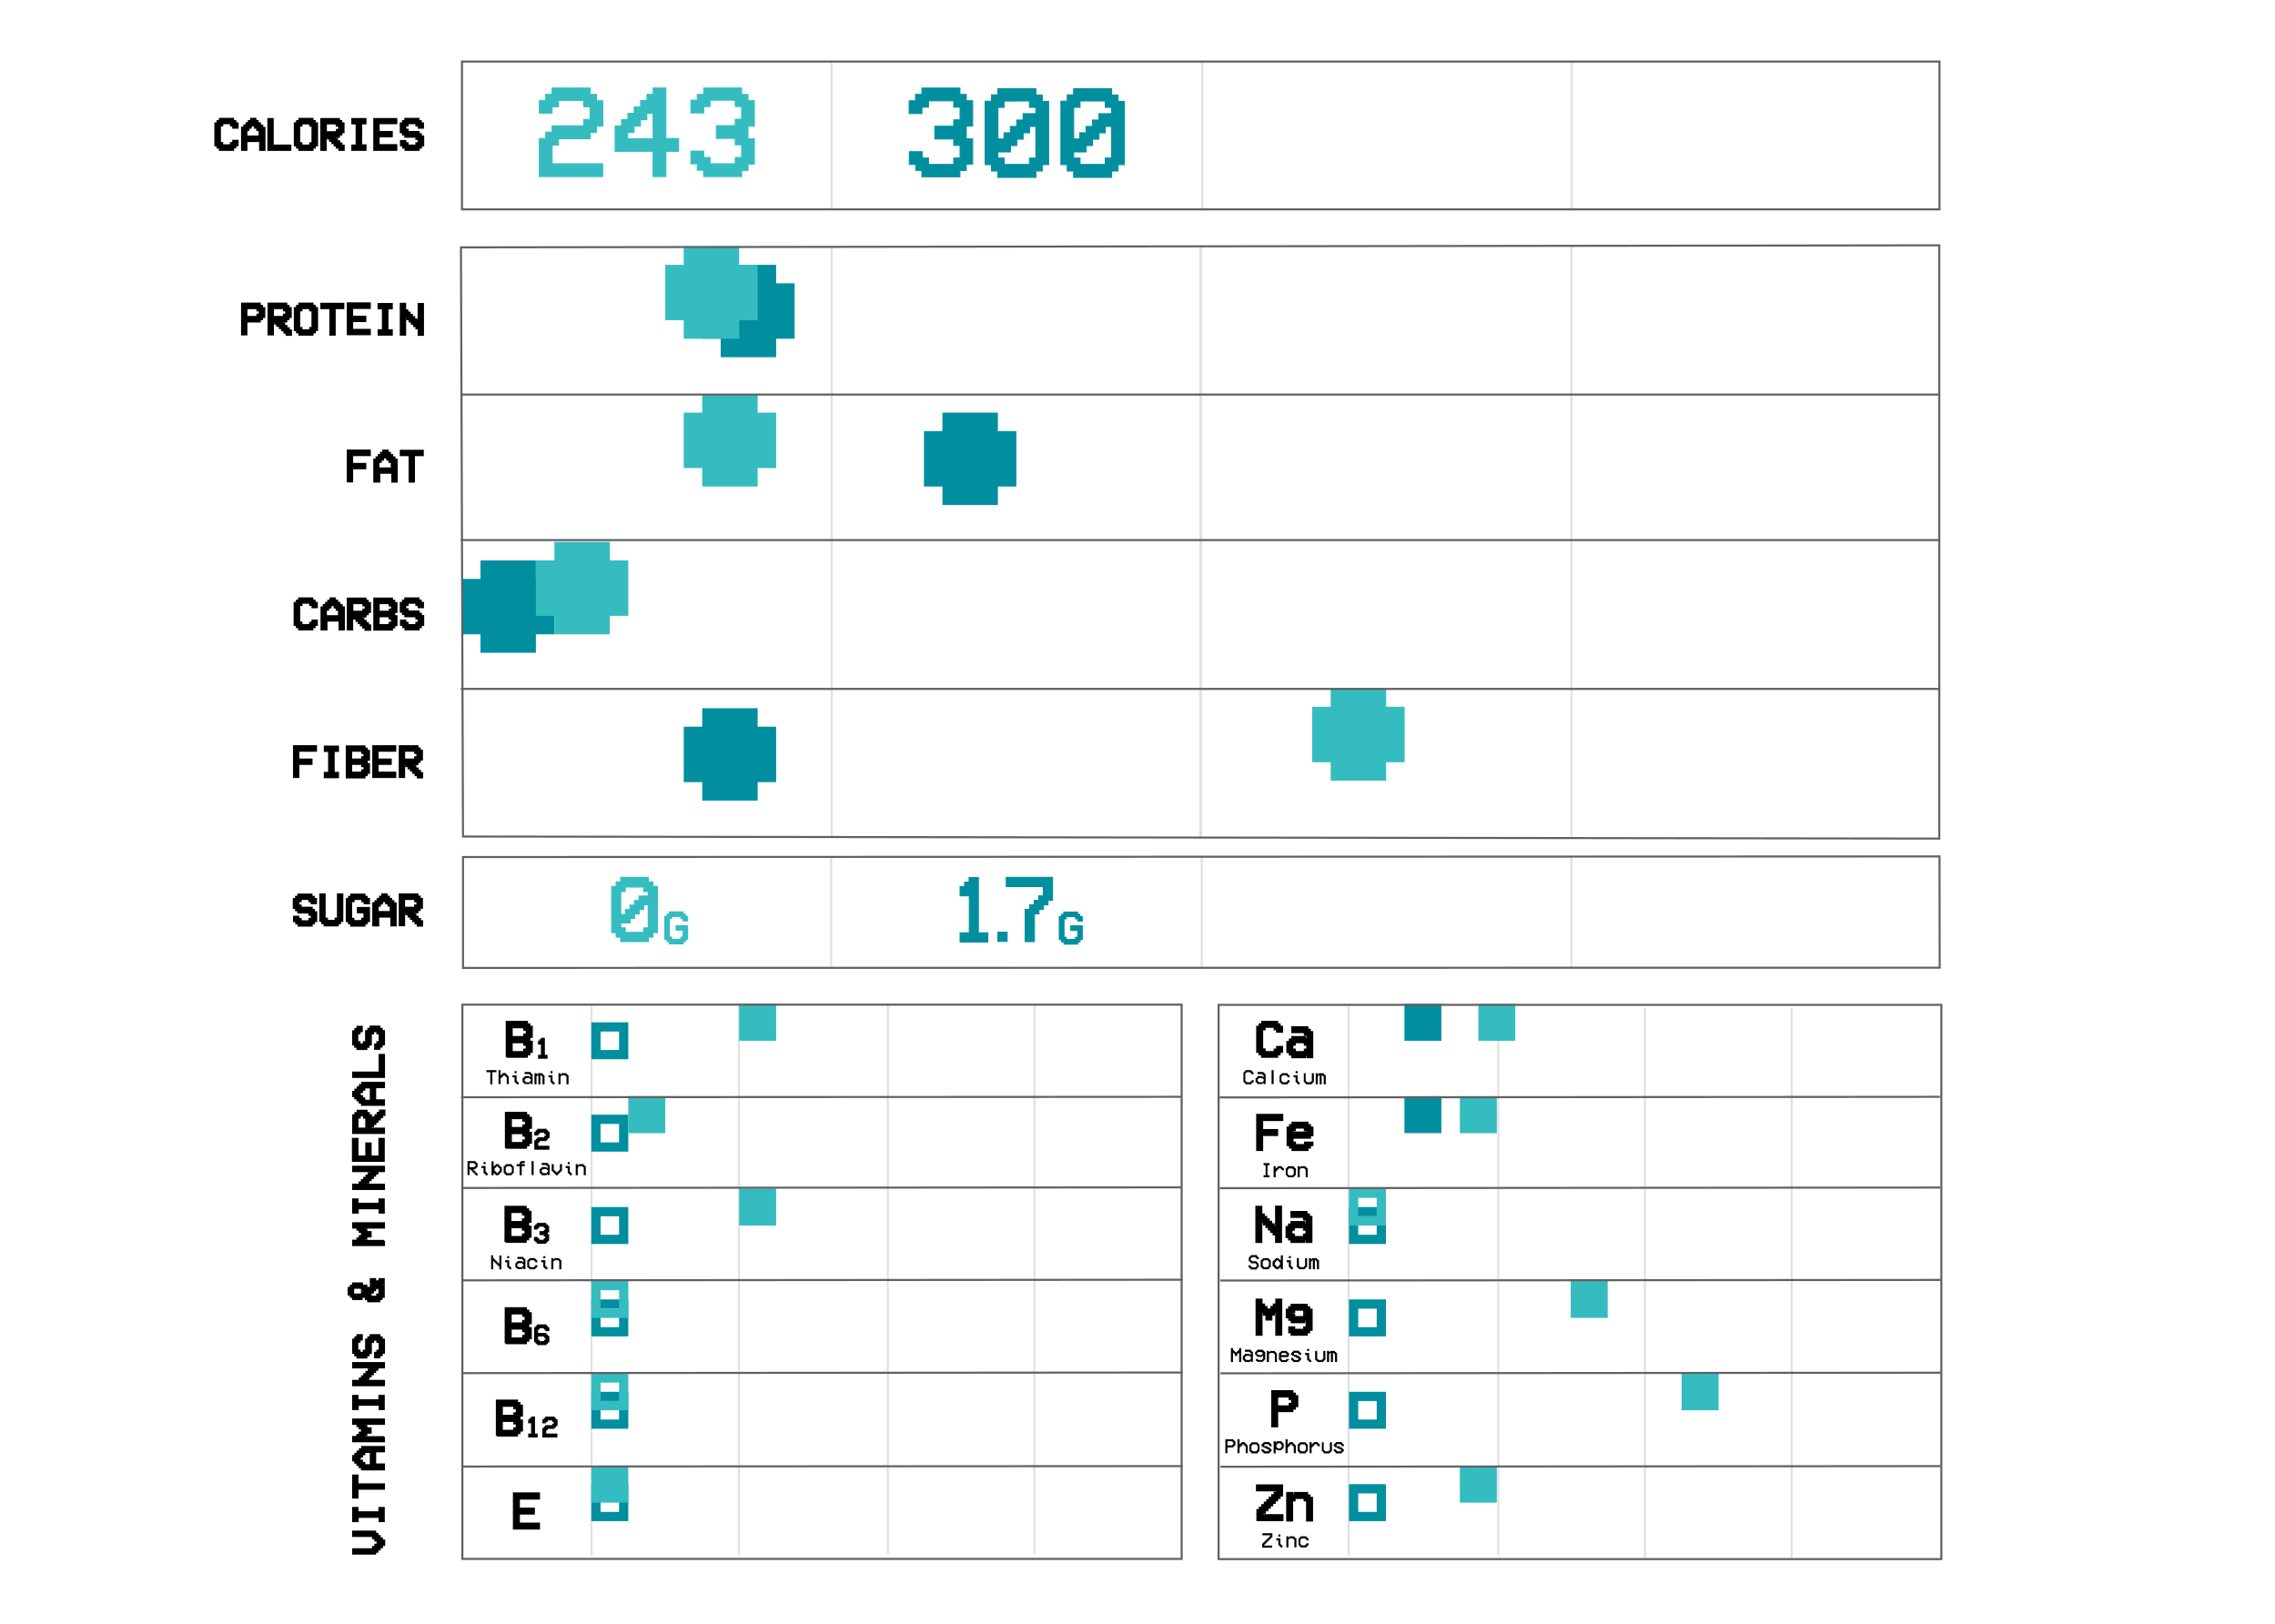 <?xml version="1.0" encoding="utf-8"?>
<!-- Generator: Adobe Illustrator 25.2.3, SVG Export Plug-In . SVG Version: 6.00 Build 0)  -->
<svg version="1.1" xmlns="http://www.w3.org/2000/svg" xmlns:xlink="http://www.w3.org/1999/xlink" x="0px" y="0px"
	 viewBox="0 0 1108 791" style="enable-background:new 0 0 1108 791;" xml:space="preserve">
<style type="text/css">
	.st0{opacity:0.15;}
	.st1{opacity:0.15;fill:#BEBFB9;}
	.st2{fill:none;stroke:#E1E1DF;stroke-miterlimit:10;}
	.st3{stroke:#000000;stroke-miterlimit:10;}
	.st4{stroke:#000000;stroke-width:0.5;stroke-miterlimit:10;}
	.st5{fill:#03464F;}
	.st6{fill:#03464F;stroke:#03464F;stroke-width:0.5;stroke-miterlimit:10;}
	.st7{fill:#026385;}
	.st8{fill:#026385;stroke:#026385;stroke-width:0.5;stroke-miterlimit:10;}
	.st9{fill:#036C84;stroke:#026385;stroke-width:0.5;stroke-miterlimit:10;}
	.st10{fill:#018F9F;}
	.st11{fill:#018F9F;stroke:#018F9F;stroke-width:0.5;stroke-miterlimit:10;}
	.st12{fill:#35BCC0;}
	.st13{fill:#35BCC0;stroke:#35BCC0;stroke-width:0.5;stroke-miterlimit:10;}
	.st14{fill:none;stroke:#606161;stroke-miterlimit:10;}
</style>
<g id="layout">
</g>
<g id="GUIDES">
	<line class="st2" x1="404.8" y1="417.5" x2="404.8" y2="471"/>
	<line class="st2" x1="585.3" y1="417.5" x2="585.3" y2="471"/>
	<line class="st2" x1="765.3" y1="417.5" x2="765.3" y2="471"/>
	<line class="st2" x1="405" y1="30" x2="405" y2="102"/>
	<line class="st2" x1="585.5" y1="30" x2="585.5" y2="102"/>
	<line class="st2" x1="765.5" y1="30" x2="765.5" y2="102"/>
	<line class="st2" x1="405.1" y1="119.8" x2="405.1" y2="407.6"/>
	<line class="st2" x1="585" y1="120" x2="585" y2="407.8"/>
	<line class="st2" x1="584.6" y1="120.6" x2="584.6" y2="408.4"/>
	<line class="st2" x1="765.3" y1="120" x2="765.3" y2="407.8"/>
	<g>
		<path class="st3" d="M120,156.5v6.4h-2.1v-15h8.6v1.1h1.1v1.1h1.1v4.3h-1.1v1.1h-1.1v1.1H120z M120,150.1v4.3h5.4v-1.1h1.1v-2.1
			h-1.1v-1.1H120z"/>
		<path class="st3" d="M134,156.5h-1.1v6.4h-2.1v-15h8.6v1.1h1.1v1.1h1.1v4.3h-1.1v1.1h-1.1v1.1h-2.1v1.1h1.1v1.1h1.1v1.1h1.1v1.1
			h1.1v2.1h-2.1v-1.1h-1.1v-1.1h-1.1v-1.1h-1.1v-1.1H135v-1.1H134V156.5z M132.9,150.1v4.3h5.4v-1.1h1.1v-2.1h-1.1v-1.1H132.9z"/>
		<path class="st3" d="M145.8,149v-1.1h6.4v1.1h1.1v1.1h1.1v10.7h-1.1v1.1h-1.1v1.1h-6.4v-1.1h-1.1v-1.1h-1.1v-10.7h1.1V149H145.8z
			 M151.1,150.1h-4.3v1.1h-1.1v8.6h1.1v1.1h4.3v-1.1h1.1v-8.6h-1.1V150.1z"/>
		<path class="st3" d="M160.8,150.1h-4.3v-2.1h10.7v2.1H163V163h-2.1V150.1z"/>
		<path class="st3" d="M180.1,147.9v2.1h-8.6v4.3h6.4v2.1h-6.4v4.3h8.6v2.1h-10.7v-15H180.1z"/>
		<path class="st3" d="M184.4,163v-2.1h2.1v-10.7h-2.1v-2.1h6.4v2.1h-2.1v10.7h2.1v2.1H184.4z"/>
		<path class="st3" d="M197.3,154.4v8.6h-2.1v-15h2.1v3.2h1.1v1.1h1.1v1.1h1.1v1.1h1.1v1.1h1.1v1.1h1.1v-8.6h2.1v15h-2.1v-3.2h-1.1
			v-1.1h-1.1v-1.1h-1.1v-1.1h-1.1v-1.1h-1.1v-1.1H197.3z"/>
	</g>
	<g>
		<path class="st3" d="M180.1,219.6v2.1h-8.6v4.3h6.4v2.1h-6.4v6.4h-2.1v-15H180.1z"/>
		<path class="st3" d="M184.4,234.6h-2.1v-10.7h1.1v-1.1h1.1v-1.1h1.1v-1.1h1.1v-1.1h2.1v1.1h1.1v1.1h1.1v1.1h1.1v1.1h1.1v10.7h-2.1
			v-4.3h-6.4V234.6z M184.4,228.2h6.4V225h-1.1v-1.1h-1.1v-1.1h-2.1v1.1h-1.1v1.1h-1.1V228.2z"/>
		<path class="st3" d="M199.5,221.7h-4.3v-2.1h10.7v2.1h-4.3v12.9h-2.1V221.7z"/>
	</g>
	<g>
		<path class="st3" d="M146.8,304.5h4.3v-1.1h1.1v-1.1h2.1v2.1h-1.1v1.1h-1.1v1.1h-6.4v-1.1h-1.1v-1.1h-1.1v-10.7h1.1v-1.1h1.1v-1.1
			h6.4v1.1h1.1v1.1h1.1v2.1h-2.1v-1.1h-1.1v-1.1h-4.3v1.1h-1.1v8.6h1.1V304.5z"/>
		<path class="st3" d="M158.7,306.6h-2.1v-10.7h1.1v-1.1h1.1v-1.1h1.1v-1.1h1.1v-1.1h2.1v1.1h1.1v1.1h1.1v1.1h1.1v1.1h1.1v10.7h-2.1
			v-4.3h-6.4V306.6z M158.7,300.2h6.4V297H164v-1.1H163v-1.1h-2.1v1.1h-1.1v1.1h-1.1V300.2z"/>
		<path class="st3" d="M172.6,300.2h-1.1v6.4h-2.1v-15h8.6v1.1h1.1v1.1h1.1v4.3h-1.1v1.1H178v1.1h-2.1v1.1h1.1v1.1h1.1v1.1h1.1v1.1
			h1.1v2.1H178v-1.1h-1.1v-1.1h-1.1v-1.1h-1.1v-1.1h-1.1v-1.1h-1.1V300.2z M171.6,293.7v4.3h5.4V297h1.1v-2.1h-1.1v-1.1H171.6z"/>
		<path class="st3" d="M182.3,306.6v-15h8.6v1.1h1.1v1.1h1.1v4.3H192v2.1h1.1v4.3H192v1.1h-1.1v1.1H182.3z M184.4,298h5.4V297h1.1
			v-2.1h-1.1v-1.1h-5.4V298z M184.4,304.5h5.4v-1.1h1.1v-2.1h-1.1v-1.1h-5.4V304.5z"/>
		<path class="st3" d="M204.9,293.7h1.1v2.1h-2.1v-1.1h-1.1v-1.1h-4.3v1.1h-1.1v2.1h1.1v1.1h5.4v1.1h1.1v1.1h1.1v4.3h-1.1v1.1h-1.1
			v1.1h-6.4v-1.1h-1.1v-1.1h-1.1v-2.1h2.1v1.1h1.1v1.1h4.3v-1.1h1.1v-2.1h-1.1v-1.1h-5.4v-1.1h-1.1V298h-1.1v-4.3h1.1v-1.1h1.1v-1.1
			h6.4v1.1h1.1V293.7z"/>
	</g>
	<g>
		<path class="st3" d="M153.9,363.6v2.1h-8.6v4.3h6.4v2.1h-6.4v6.4h-2.1v-15H153.9z"/>
		<path class="st3" d="M158.2,378.6v-2.1h2.1v-10.7h-2.1v-2.1h6.4v2.1h-2.1v10.7h2.1v2.1H158.2z"/>
		<path class="st3" d="M168.9,378.6v-15h8.6v1.1h1.1v1.1h1.1v4.3h-1.1v2.1h1.1v4.3h-1.1v1.1h-1.1v1.1H168.9z M171,370h5.4v-1.1h1.1
			v-2.1h-1.1v-1.1H171V370z M171,376.4h5.4v-1.1h1.1v-2.1h-1.1v-1.1H171V376.4z"/>
		<path class="st3" d="M192.5,363.6v2.1h-8.6v4.3h6.4v2.1h-6.4v4.3h8.6v2.1h-10.7v-15H192.5z"/>
		<path class="st3" d="M197.9,372.1h-1.1v6.4h-2.1v-15h8.6v1.1h1.1v1.1h1.1v4.3h-1.1v1.1h-1.1v1.1h-2.1v1.1h1.1v1.1h1.1v1.1h1.1v1.1
			h1.1v2.1h-2.1v-1.1h-1.1v-1.1h-1.1v-1.1h-1.1v-1.1H199v-1.1h-1.1V372.1z M196.8,365.7v4.3h5.4v-1.1h1.1v-2.1h-1.1v-1.1H196.8z"/>
	</g>
	<g>
		<path class="st3" d="M152.8,437.9h1.1v2.1h-2.1V439h-1.1v-1.1h-4.3v1.1h-1.1v2.1h1.1v1.1h5.4v1.1h1.1v1.1h1.1v4.3h-1.1v1.1h-1.1
			v1.1h-6.4v-1.1h-1.1v-1.1h-1.1v-2.1h2.1v1.1h1.1v1.1h4.3v-1.1h1.1v-2.1h-1.1v-1.1h-5.4v-1.1h-1.1v-1.1h-1.1v-4.3h1.1v-1.1h1.1
			v-1.1h6.4v1.1h1.1V437.9z"/>
		<path class="st3" d="M157.1,448.6H156v-12.9h2.1v11.8h1.1v1.1h4.3v-1.1h1.1v-11.8h2.1v12.9h-1.1v1.1h-1.1v1.1h-6.4v-1.1h-1.1
			V448.6z"/>
		<path class="st3" d="M178.6,437.9h1.1v2.1h-2.1V439h-1.1v-1.1h-4.3v1.1H171v8.6h1.1v1.1h4.3v-1.1h1.1v-3.2h-3.2v-2.1h5.4v6.4h-1.1
			v1.1h-1.1v1.1H171v-1.1H170v-1.1h-1.1v-10.7h1.1v-1.1h1.1v-1.1h6.4v1.1h1.1V437.9z"/>
		<path class="st3" d="M183.9,450.8h-2.1V440h1.1V439h1.1v-1.1h1.1v-1.1h1.1v-1.1h2.1v1.1h1.1v1.1h1.1v1.1h1.1v1.1h1.1v10.7h-2.1
			v-4.3h-6.4V450.8z M183.9,444.3h6.4v-3.2h-1.1V440h-1.1V439h-2.1v1.1H185v1.1h-1.1V444.3z"/>
		<path class="st3" d="M197.9,444.3h-1.1v6.4h-2.1v-15h8.6v1.1h1.1v1.1h1.1v4.3h-1.1v1.1h-1.1v1.1h-2.1v1.1h1.1v1.1h1.1v1.1h1.1v1.1
			h1.1v2.1h-2.1v-1.1h-1.1v-1.1h-1.1v-1.1h-1.1v-1.1H199v-1.1h-1.1V444.3z M196.8,437.9v4.3h5.4v-1.1h1.1V439h-1.1v-1.1H196.8z"/>
	</g>
	<g>
		<path class="st3" d="M108.2,70.8h4.3v-1.1h1.1v-1.1h2.1v2.1h-1.1v1.1h-1.1V73h-6.4v-1.1H106v-1.1h-1.1V60.1h1.1V59h1.1v-1.1h6.4
			V59h1.1v1.1h1.1v2.1h-2.1v-1.1h-1.1v-1.1h-4.3v1.1h-1.1v8.6h1.1V70.8z"/>
		<path class="st3" d="M120,73h-2.1V62.2h1.1v-1.1h1.1v-1.1h1.1V59h1.1v-1.1h2.1V59h1.1v1.1h1.1v1.1h1.1v1.1h1.1V73h-2.1v-4.3H120
			V73z M120,66.5h6.4v-3.2h-1.1v-1.1h-1.1v-1.1h-2.1v1.1h-1.1v1.1H120V66.5z"/>
		<path class="st3" d="M130.7,73v-15h2.1v12.9h8.6V73H130.7z"/>
		<path class="st3" d="M145.8,59v-1.1h6.4V59h1.1v1.1h1.1v10.7h-1.1v1.1h-1.1V73h-6.4v-1.1h-1.1v-1.1h-1.1V60.1h1.1V59H145.8z
			 M151.1,60.1h-4.3v1.1h-1.1v8.6h1.1v1.1h4.3v-1.1h1.1v-8.6h-1.1V60.1z"/>
		<path class="st3" d="M159.7,66.5h-1.1V73h-2.1v-15h8.6V59h1.1v1.1h1.1v4.3h-1.1v1.1h-1.1v1.1H163v1.1h1.1v1.1h1.1v1.1h1.1v1.1h1.1
			V73h-2.1v-1.1H164v-1.1H163v-1.1h-1.1v-1.1h-1.1v-1.1h-1.1V66.5z M158.7,60.1v4.3h5.4v-1.1h1.1v-2.1H164v-1.1H158.7z"/>
		<path class="st3" d="M171.6,73v-2.1h2.1V60.1h-2.1v-2.1h6.4v2.1h-2.1v10.7h2.1V73H171.6z"/>
		<path class="st3" d="M193,57.9v2.1h-8.6v4.3h6.4v2.1h-6.4v4.3h8.6V73h-10.7v-15H193z"/>
		<path class="st3" d="M204.9,60.1h1.1v2.1h-2.1v-1.1h-1.1v-1.1h-4.3v1.1h-1.1v2.1h1.1v1.1h5.4v1.1h1.1v1.1h1.1v4.3h-1.1v1.1h-1.1
			V73h-6.4v-1.1h-1.1v-1.1h-1.1v-2.1h2.1v1.1h1.1v1.1h4.3v-1.1h1.1v-2.1h-1.1v-1.1h-5.4v-1.1h-1.1v-1.1h-1.1v-4.3h1.1V59h1.1v-1.1
			h6.4V59h1.1V60.1z"/>
	</g>
	<g>
		<path class="st3" d="M615.9,512.5h4.9v-1.2h1.2V510h2.4v2.4h-1.2v1.2H622v1.2h-7.3v-1.2h-1.2v-1.2h-1.2v-12.2h1.2v-1.2h1.2v-1.2
			h7.3v1.2h1.2v1.2h1.2v2.4H622v-1.2h-1.2v-1.2h-4.9v1.2h-1.2v9.8h1.2V512.5z"/>
		<path class="st3" d="M629.4,514.9v-1.2h-1.2v-1.2h-1.2v-4.9h1.2v-1.2h1.2v-1.2h6.1v1.2h1.2v-2.4h-1.2v-1.2h-6.1v-2.4h7.3v1.2h1.2
			v1.2h1.2v12.2h-2.4v-1.2h-1.2v1.2H629.4z M630.6,512.5h4.9v-1.2h1.2v-2.4h-1.2v-1.2h-4.9v1.2h-1.2v2.4h1.2V512.5z"/>
	</g>
	<g>
		<path d="M607.1,527.2h2v-0.5h0.5v-0.5h1v1H610v0.5h-0.5v0.5h-2.9v-0.5h-0.5v-0.5h-0.5v-4.9h0.5v-0.5h0.5v-0.5h2.9v0.5h0.5v0.5h0.5
			v1h-1v-0.5h-0.5v-0.5h-2v0.5h-0.5v3.9h0.5V527.2z"/>
		<path d="M612.5,528.2v-0.5H612v-0.5h-0.5v-2h0.5v-0.5h0.5v-0.5h2.4v0.5h0.5v-1h-0.5v-0.5h-2.4v-1h2.9v0.5h0.5v0.5h0.5v4.9h-1v-0.5
			h-0.5v0.5H612.5z M613,527.2h2v-0.5h0.5v-1h-0.5v-0.5h-2v0.5h-0.5v1h0.5V527.2z"/>
		<path d="M620.3,521.3v6.8h-1v-6.8H620.3z"/>
		<path d="M627.1,526.7v-0.5h1v1h-0.5v0.5h-0.5v0.5h-2.9v-0.5h-0.5v-0.5h-0.5v-3.4h0.5v-0.5h0.5v-0.5h2.9v0.5h0.5v0.5h0.5v1h-1v-0.5
			h-0.5v-0.5h-2v0.5h-0.5v2.4h0.5v0.5h2v-0.5H627.1z"/>
		<path d="M632.5,527.2h0.5v1h-1v-0.5h-0.5v-0.5H631v-2.4h-1v-1h2v2.9h0.5V527.2z M632,521.8v1h-1v-1H632z"/>
		<path d="M634.9,522.8h1v3.9h0.5v0.5h2v-0.5h0.5v-3.9h1v4.4h-0.5v0.5h-0.5v0.5h-2.9v-0.5h-0.5v-0.5h-0.5V522.8z"/>
		<path d="M641.8,524.3v3.9h-1v-5.4h1v0.5h0.5v-0.5h2.4v0.5h0.5v0.5h0.5v4.4h-1v-3.9h-0.5v-0.5h-0.5v4.4h-1v-4.4h-0.5v0.5H641.8z"/>
	</g>
	<line class="st2" x1="656.8" y1="489.6" x2="656.8" y2="757.7"/>
	<line class="st2" x1="729.7" y1="489.2" x2="729.7" y2="757.5"/>
	<line class="st2" x1="872.6" y1="491" x2="872.6" y2="759"/>
	<line class="st2" x1="801.1" y1="491" x2="801.1" y2="759"/>
	<g>
		<path class="st3" d="M624.5,543.2v2.4h-9.8v4.9h7.3v2.4h-7.3v7.3h-2.4v-17.1H624.5z"/>
		<path class="st3" d="M639.2,556.6v1.2h-1.2v1.2h-1.2v1.2h-7.3v-1.2h-1.2v-1.2h-1.2v-8.5h1.2v-1.2h1.2v-1.2h7.3v1.2h1.2v1.2h1.2
			v3.7h-1.2v1.2h-8.5v2.4h1.2v1.2h4.9v-1.2H639.2z M629.4,550.5v1.2h7.3v-1.2h-1.2v-1.2h-4.9v1.2H629.4z"/>
	</g>
	<g>
		<path d="M615.4,573.5v-1h1v-4.9h-1v-1h2.9v1h-1v4.9h1v1H615.4z"/>
		<path d="M621.3,570.6v2.9h-1v-5.4h1v1h0.5v-0.5h0.5v-0.5h2v0.5h0.5v0.5h0.5v1h-1v-0.5h-0.5v-0.5h-1v0.5h-0.5v0.5h-0.5v0.5H621.3z"
			/>
		<path d="M627.2,573.5v-0.5h-0.5v-0.5h-0.5v-3.4h0.5v-0.5h0.5v-0.5h2.9v0.5h0.5v0.5h0.5v3.4h-0.5v0.5h-0.5v0.5H627.2z M627.6,572.6
			h2v-0.5h0.5v-2.4h-0.5v-0.5h-2v0.5h-0.5v2.4h0.5V572.6z"/>
		<path d="M633,569.6v3.9h-1v-5.4h1v0.5h0.5v-0.5h2.4v0.5h0.5v0.5h0.5v4.4h-1v-3.9h-0.5v-0.5h-2v0.5H633z"/>
	</g>
	<g>
		<path class="st3" d="M614.3,595.2v9.8h-2.4v-17.1h2.4v3.7h1.2v1.2h1.2v1.2h1.2v1.2h1.2v1.2h1.2v1.2h1.2v-9.8h2.4V605h-2.4v-3.7
			h-1.2v-1.2h-1.2v-1.2H618v-1.2h-1.2v-1.2h-1.2v-1.2H614.3z"/>
		<path class="st3" d="M629,605v-1.2h-1.2v-1.2h-1.2v-4.9h1.2v-1.2h1.2v-1.2h6.1v1.2h1.2V594h-1.2v-1.2H629v-2.4h7.3v1.2h1.2v1.2
			h1.2V605h-2.4v-1.2h-1.2v1.2H629z M630.2,602.6h4.9v-1.2h1.2v-2.4h-1.2v-1.2h-4.9v1.2H629v2.4h1.2V602.6z"/>
	</g>
	<g>
		<path d="M612.6,612.4h0.5v1h-1v-0.5h-0.5v-0.5h-2v0.5h-0.5v1h0.5v0.5h2.4v0.5h0.5v0.5h0.5v2h-0.5v0.5h-0.5v0.5h-2.9v-0.5h-0.5
			v-0.5h-0.5v-1h1v0.5h0.5v0.5h2v-0.5h0.5v-1h-0.5v-0.5h-2.4v-0.5h-0.5v-0.5h-0.5v-2h0.5v-0.5h0.5v-0.5h2.9v0.5h0.5V612.4z"/>
		<path d="M615,618.3v-0.5h-0.5v-0.5h-0.5v-3.4h0.5v-0.5h0.5v-0.5h2.9v0.5h0.5v0.5h0.5v3.4h-0.5v0.5H618v0.5H615z M615.5,617.3h2
			v-0.5h0.5v-2.4h-0.5v-0.5h-2v0.5H615v2.4h0.5V617.3z"/>
		<path d="M623.8,613.9v-2.4h1v6.8h-1v-1h-0.5v0.5h-0.5v0.5h-1.5v-0.5h-0.5v-0.5h-0.5v-0.5h-0.5v-2.4h0.5v-0.5h0.5v-0.5h0.5v-0.5
			h1.5v0.5h0.5v0.5H623.8z M621.4,616.8h0.5v0.5h0.5v-0.5h0.5v-0.5h0.5v-1.5h-0.5v-0.5h-0.5v-0.5h-0.5v0.5h-0.5v0.5h-0.5v1.5h0.5
			V616.8z"/>
		<path d="M629.2,617.3h0.5v1h-1v-0.5h-0.5v-0.5h-0.5v-2.4h-1v-1h2v2.9h0.5V617.3z M628.7,611.9v1h-1v-1H628.7z"/>
		<path d="M631.6,612.9h1v3.9h0.5v0.5h2v-0.5h0.5v-3.9h1v4.4H636v0.5h-0.5v0.5h-2.9v-0.5h-0.5v-0.5h-0.5V612.9z"/>
		<path d="M638.5,614.4v3.9h-1v-5.4h1v0.5h0.5v-0.5h2.4v0.5h0.5v0.5h0.5v4.4h-1v-3.9h-0.5v-0.5h-0.5v4.4h-1v-4.4H639v0.5H638.5z"/>
	</g>
	<g>
		<path class="st3" d="M614.4,650.2H612v-17.1h2.4v2.4h1.2v1.2h1.2v1.2h2.4v-1.2h1.2v-1.2h1.2v-2.4h2.4v17.1h-2.4v-11h-1.2v1.2h-1.2
			v2.4h-2.4v-2.4h-1.2v-1.2h-1.2V650.2z"/>
		<path class="st3" d="M629.1,649h-1.2v-2.4h2.4v1.2h4.9v-1.2h1.2v-3.7h-1.2v1.2h-6.1v-1.2h-1.2v-1.2h-1.2V638h1.2v-1.2h1.2v-1.2
			h7.3v1.2h1.2v1.2h1.2v9.8h-1.2v1.2h-1.2v1.2h-7.3V649z M636.4,640.5v-1.2h-1.2V638h-4.9v1.2h-1.2v1.2h1.2v1.2h4.9v-1.2H636.4z"/>
	</g>
	<g>
		<path d="M600.5,663.5h-1v-6.8h1v1h0.5v0.5h0.5v0.5h1v-0.5h0.5v-0.5h0.5v-1h1v6.8h-1v-4.4h-0.5v0.5h-0.5v1h-1v-1h-0.5v-0.5h-0.5
			V663.5z"/>
		<path d="M606.3,663.5V663h-0.5v-0.5h-0.5v-2h0.5v-0.5h0.5v-0.5h2.4v0.5h0.5v-1h-0.5v-0.5h-2.4v-1h2.9v0.5h0.5v0.5h0.5v4.9h-1V663
			h-0.5v0.5H606.3z M606.8,662.5h2V662h0.5v-1h-0.5v-0.5h-2v0.5h-0.5v1h0.5V662.5z"/>
		<path d="M612.2,663h-0.5v-1h1v0.5h2V662h0.5v-1.5h-0.5v0.5h-2.4v-0.5h-0.5v-0.5h-0.5v-1.5h0.5v-0.5h0.5v-0.5h2.9v0.5h0.5v0.5h0.5
			v3.9h-0.5v0.5h-0.5v0.5h-2.9V663z M615.1,659.6v-0.5h-0.5v-0.5h-2v0.5h-0.5v0.5h0.5v0.5h2v-0.5H615.1z"/>
		<path d="M618,659.6v3.9h-1v-5.4h1v0.5h0.5v-0.5h2.4v0.5h0.5v0.5h0.5v4.4h-1v-3.9h-0.5v-0.5h-2v0.5H618z"/>
		<path d="M627.8,662v0.5h-0.5v0.5h-0.5v0.5h-2.9V663h-0.5v-0.5h-0.5v-3.4h0.5v-0.5h0.5v-0.5h2.9v0.5h0.5v0.5h0.5v1.5h-0.5v0.5h-3.4
			v1h0.5v0.5h2V662H627.8z M623.9,659.6v0.5h2.9v-0.5h-0.5v-0.5h-2v0.5H623.9z"/>
		<path d="M629.3,662.5h-0.5v-1h1v0.5h0.5v0.5h2v-1h-1V661h-1v-0.5h-1v-0.5h-0.5v-1h0.5v-0.5h0.5v-0.5h2.9v0.5h0.5v0.5h0.5v1h-1
			v-0.5h-0.5v-0.5h-2v1h1.5v0.5h1v0.5h0.5v0.5h0.5v1h-0.5v0.5h-0.5v0.5h-2.9V663h-0.5V662.5z"/>
		<path d="M638.1,662.5h0.5v1h-1V663h-0.5v-0.5h-0.5v-2.4h-1v-1h2v2.9h0.5V662.5z M637.6,657.1v1h-1v-1H637.6z"/>
		<path d="M640.5,658.1h1v3.9h0.5v0.5h2V662h0.5v-3.9h1v4.4h-0.5v0.5h-0.5v0.5h-2.9V663H641v-0.5h-0.5V658.1z"/>
		<path d="M647.3,659.6v3.9h-1v-5.4h1v0.5h0.5v-0.5h2.4v0.5h0.5v0.5h0.5v4.4h-1v-3.9h-0.5v-0.5h-0.5v4.4h-1v-4.4h-0.5v0.5H647.3z"/>
	</g>
	<g>
		<path class="st3" d="M622,687.5v7.3h-2.4v-17.1h9.8v1.2h1.2v1.2h1.2v4.9h-1.2v1.2h-1.2v1.2H622z M622,680.2v4.9h6.1v-1.2h1.2v-2.4
			h-1.2v-1.2H622z"/>
	</g>
	<g>
		<path d="M597.8,705v2.9h-1v-6.8h3.9v0.5h0.5v0.5h0.5v2h-0.5v0.5h-0.5v0.5H597.8z M597.8,702.1v2h2.4v-0.5h0.5v-1h-0.5v-0.5H597.8z
			"/>
		<path d="M603.7,705v2.9h-1v-6.8h1v2.4h0.5v-0.5h0.5v-0.5h1.5v0.5h0.5v0.5h0.5v0.5h0.5v3.9h-1v-3.4h-0.5v-0.5h-0.5v-0.5h-0.5v0.5
			h-0.5v0.5h-0.5v0.5H603.7z"/>
		<path d="M609.5,708v-0.5h-0.5V707h-0.5v-3.4h0.5v-0.5h0.5v-0.5h2.9v0.5h0.5v0.5h0.5v3.4H613v0.5h-0.5v0.5H609.5z M610,707h2v-0.5
			h0.5v-2.4H612v-0.5h-2v0.5h-0.5v2.4h0.5V707z"/>
		<path d="M614.9,707h-0.5v-1h1v0.5h0.5v0.5h2v-1h-1v-0.5h-1V705h-1v-0.5h-0.5v-1h0.5v-0.5h0.5v-0.5h2.9v0.5h0.5v0.5h0.5v1h-1v-0.5
			h-0.5v-0.5h-2v1h1.5v0.5h1v0.5h0.5v0.5h0.5v1h-0.5v0.5h-0.5v0.5h-2.9v-0.5h-0.5V707z"/>
		<path d="M621.3,706v2h-1v-5.9h1v0.5h0.5v-0.5h2.4v0.5h0.5v0.5h0.5v2.4h-0.5v0.5h-0.5v0.5h-2.4V706H621.3z M624.2,703.6h-0.5v-0.5
			h-1.5v0.5h-0.5v1.5h0.5v0.5h1.5V705h0.5V703.6z"/>
		<path d="M627.1,705v2.9h-1v-6.8h1v2.4h0.5v-0.5h0.5v-0.5h1.5v0.5h0.5v0.5h0.5v0.5h0.5v3.9h-1v-3.4h-0.5v-0.5h-0.5v-0.5h-0.5v0.5
			h-0.5v0.5h-0.5v0.5H627.1z"/>
		<path d="M633,708v-0.5h-0.5V707H632v-3.4h0.5v-0.5h0.5v-0.5h2.9v0.5h0.5v0.5h0.5v3.4h-0.5v0.5h-0.5v0.5H633z M633.5,707h2v-0.5
			h0.5v-2.4h-0.5v-0.5h-2v0.5H633v2.4h0.5V707z"/>
		<path d="M638.8,705v2.9h-1v-5.4h1v1h0.5v-0.5h0.5v-0.5h2v0.5h0.5v0.5h0.5v1h-1v-0.5h-0.5v-0.5h-1v0.5h-0.5v0.5h-0.5v0.5H638.8z"/>
		<path d="M643.7,702.6h1v3.9h0.5v0.5h2v-0.5h0.5v-3.9h1v4.4h-0.5v0.5h-0.5v0.5h-2.9v-0.5h-0.5V707h-0.5V702.6z"/>
		<path d="M650.1,707h-0.5v-1h1v0.5h0.5v0.5h2v-1h-1v-0.5h-1V705h-1v-0.5h-0.5v-1h0.5v-0.5h0.5v-0.5h2.9v0.5h0.5v0.5h0.5v1h-1v-0.5
			H653v-0.5h-2v1h1.5v0.5h1v0.5h0.5v0.5h0.5v1H654v0.5h-0.5v0.5h-2.9v-0.5h-0.5V707z"/>
	</g>
	<g>
		<path class="st3" d="M622,727.2V726h-9.8v-2.4h12.2v4.9h-1.2v1.2H622v1.2h-1.2v1.2h-1.2v1.2h-1.2v1.2h-1.2v1.2h-1.2v1.2h-1.2v1.2
			h9.8v2.4h-12.2v-4.9h1.2v-1.2h1.2v-1.2h1.2v-1.2h1.2v-1.2h1.2v-1.2h1.2v-1.2h1.2v-1.2H622z"/>
		<path class="st3" d="M629.3,730.9v9.8h-2.4v-13.4h2.4v1.2h1.2v-1.2h6.1v1.2h1.2v1.2h1.2v11h-2.4v-9.8h-1.2v-1.2h-4.9v1.2H629.3z"
			/>
	</g>
	<g>
		<path d="M618.7,748.4v-0.5h-3.9v-1h4.9v2h-0.5v0.5h-0.5v0.5h-0.5v0.5h-0.5v0.5h-0.5v0.5h-0.5v0.5h-0.5v0.5h-0.5v0.5h3.9v1h-4.9v-2
			h0.5v-0.5h0.5v-0.5h0.5v-0.5h0.5v-0.5h0.5v-0.5h0.5v-0.5h0.5v-0.5H618.7z"/>
		<path d="M624.1,752.8h0.5v1h-1v-0.5h-0.5v-0.5h-0.5v-2.4h-1v-1h2v2.9h0.5V752.8z M623.6,747.5v1h-1v-1H623.6z"/>
		<path d="M627.5,749.9v3.9h-1v-5.4h1v0.5h0.5v-0.5h2.4v0.5h0.5v0.5h0.5v4.4h-1v-3.9h-0.5v-0.5h-2v0.5H627.5z"/>
		<path d="M636.3,752.3v-0.5h1v1h-0.5v0.5h-0.5v0.5h-2.9v-0.5h-0.5v-0.5h-0.5v-3.4h0.5v-0.5h0.5v-0.5h2.9v0.5h0.5v0.5h0.5v1h-1v-0.5
			h-0.5v-0.5h-2v0.5h-0.5v2.4h0.5v0.5h2v-0.5H636.3z"/>
	</g>
	<g>
		<path class="st3" d="M246.8,514.9v-17.1h9.8v1.2h1.2v1.2h1.2v4.9h-1.2v2.4h1.2v4.9h-1.2v1.2h-1.2v1.2H246.8z M249.2,505.2h6.1
			v-1.2h1.2v-2.4h-1.2v-1.2h-6.1V505.2z M249.2,512.5h6.1v-1.2h1.2v-2.4h-1.2v-1.2h-6.1V512.5z"/>
		<path class="st4" d="M265,514.1h1.4v1.4h-4.1v-1.4h1.4v-5.5h-1.4v-1.4h0.7v-0.7h0.7v-0.7h1.4V514.1z"/>
	</g>
	<g>
		<path d="M238.9,522.3h-2v-1h4.9v1h-2v5.9h-1V522.3z"/>
		<path d="M243.8,525.2v2.9h-1v-6.8h1v2.4h0.5v-0.5h0.5v-0.5h1.5v0.5h0.5v0.5h0.5v0.5h0.5v3.9h-1v-3.4h-0.5v-0.5h-0.5v-0.5h-0.5v0.5
			h-0.5v0.5h-0.5v0.5H243.8z"/>
		<path d="M252.1,527.2h0.5v1h-1v-0.5h-0.5v-0.5h-0.5v-2.4h-1v-1h2v2.9h0.5V527.2z M251.6,521.8v1h-1v-1H251.6z"/>
		<path d="M255.5,528.2v-0.5H255v-0.5h-0.5v-2h0.5v-0.5h0.5v-0.5h2.4v0.5h0.5v-1h-0.5v-0.5h-2.4v-1h2.9v0.5h0.5v0.5h0.5v4.9h-1v-0.5
			h-0.5v0.5H255.5z M256,527.2h2v-0.5h0.5v-1h-0.5v-0.5h-2v0.5h-0.5v1h0.5V527.2z"/>
		<path d="M261.3,524.3v3.9h-1v-5.4h1v0.5h0.5v-0.5h2.4v0.5h0.5v0.5h0.5v4.4h-1v-3.9h-0.5v-0.5h-0.5v4.4h-1v-4.4h-0.5v0.5H261.3z"/>
		<path d="M269.6,527.2h0.5v1h-1v-0.5h-0.5v-0.5h-0.5v-2.4h-1v-1h2v2.9h0.5V527.2z M269.1,521.8v1h-1v-1H269.1z"/>
		<path d="M273,524.3v3.9h-1v-5.4h1v0.5h0.5v-0.5h2.4v0.5h0.5v0.5h0.5v4.4h-1v-3.9h-0.5v-0.5h-2v0.5H273z"/>
	</g>
	<line class="st2" x1="288.1" y1="489.5" x2="288.1" y2="757.7"/>
	<line class="st2" x1="359.9" y1="489" x2="359.9" y2="757.5"/>
	<line class="st2" x1="503.8" y1="488.8" x2="503.8" y2="757"/>
	<line class="st2" x1="432.4" y1="488.8" x2="432.4" y2="757"/>
	<g>
		<path class="st3" d="M246.2,605v-17.1h9.8v1.2h1.2v1.2h1.2v4.9h-1.2v2.4h1.2v4.9h-1.2v1.2h-1.2v1.2H246.2z M248.6,595.3h6.1V594
			h1.2v-2.4h-1.2v-1.2h-6.1V595.3z M248.6,602.6h6.1v-1.2h1.2v-2.4h-1.2v-1.2h-6.1V602.6z"/>
		<path class="st4" d="M261,604.2h-0.7v-1.4h1.4v0.7h0.7v0.7h2.7v-0.7h0.7v-1.4h-0.7v-0.7H263v-1.4h2.1v-0.7h0.7V598h-0.7v-0.7h-2.7
			v0.7h-0.7v0.7h-1.4v-1.4h0.7v-0.7h0.7V596h4.1v0.7h0.7v0.7h0.7v2.7h-0.7v1.4h0.7v2.7h-0.7v0.7h-0.7v0.7h-4.1v-0.7H261V604.2z"/>
	</g>
	<g>
		<path d="M240.2,614.4v3.9h-1v-6.8h1v1.5h0.5v0.5h0.5v0.5h0.5v0.5h0.5v0.5h0.5v0.5h0.5v-3.9h1v6.8h-1v-1.5h-0.5v-0.5h-0.5v-0.5
			h-0.5v-0.5h-0.5v-0.5h-0.5v-0.5H240.2z"/>
		<path d="M248.5,617.3h0.5v1h-1v-0.5h-0.5v-0.5H247v-2.4h-1v-1h2v2.9h0.5V617.3z M248,611.9v1h-1v-1H248z"/>
		<path d="M251.9,618.3v-0.5h-0.5v-0.5H251v-2h0.5v-0.5h0.5v-0.5h2.4v0.5h0.5v-1h-0.5v-0.5h-2.4v-1h2.9v0.5h0.5v0.5h0.5v4.9h-1v-0.5
			h-0.5v0.5H251.9z M252.4,617.3h2v-0.5h0.5v-1h-0.5v-0.5h-2v0.5h-0.5v1h0.5V617.3z"/>
		<path d="M260.7,616.8v-0.5h1v1h-0.5v0.5h-0.5v0.5h-2.9v-0.5h-0.5v-0.5h-0.5v-3.4h0.5v-0.5h0.5v-0.5h2.9v0.5h0.5v0.5h0.5v1h-1v-0.5
			h-0.5v-0.5h-2v0.5h-0.5v2.4h0.5v0.5h2v-0.5H260.7z"/>
		<path d="M266.1,617.3h0.5v1h-1v-0.5h-0.5v-0.5h-0.5v-2.4h-1v-1h2v2.9h0.5V617.3z M265.6,611.9v1h-1v-1H265.6z"/>
		<path d="M269.5,614.4v3.9h-1v-5.4h1v0.5h0.5v-0.5h2.4v0.5h0.5v0.5h0.5v4.4h-1v-3.9H272v-0.5h-2v0.5H269.5z"/>
	</g>
	<g>
		<path class="st3" d="M246.3,654.4v-17.1h9.8v1.2h1.2v1.2h1.2v4.9h-1.2v2.4h1.2v4.9h-1.2v1.2h-1.2v1.2H246.3z M248.7,644.7h6.1
			v-1.2h1.2V641h-1.2v-1.2h-6.1V644.7z M248.7,652h6.1v-1.2h1.2v-2.4h-1.2v-1.2h-6.1V652z"/>
		<path class="st4" d="M265.9,654.3v0.7h-4.1v-0.7h-0.7v-0.7h-0.7v-6.8h0.7v-0.7h0.7v-0.7h4.1v0.7h0.7v0.7h0.7v1.4h-1.4v-0.7h-0.7
			v-0.7h-2.7v0.7h-0.7v2.1h4.1v0.7h0.7v0.7h0.7v2.7h-0.7v0.7H265.9z M262.5,653.6h2.7v-0.7h0.7v-1.4h-0.7v-0.7h-3.4v2.1h0.7V653.6z"
			/>
	</g>
	<g>
		<path class="st3" d="M242,699.4v-17.1h9.8v1.2h1.2v1.2h1.2v4.9H253v2.4h1.2v4.9H253v1.2h-1.2v1.2H242z M244.4,689.7h6.1v-1.2h1.2
			V686h-1.2v-1.2h-6.1V689.7z M244.4,697h6.1v-1.2h1.2v-2.4h-1.2v-1.2h-6.1V697z"/>
		<path class="st4" d="M260.2,698.6h1.4v1.4h-4.1v-1.4h1.4v-5.5h-1.4v-1.4h0.7v-0.7h0.7v-0.7h1.4V698.6z"/>
		<path class="st4" d="M265.7,698.6h5.5v1.4h-6.8v-4.1h0.7v-0.7h0.7v-0.7h3.4v-0.7h0.7v-1.4h-0.7v-0.7h-2.7v0.7h-0.7v0.7h-1.4v-1.4
			h0.7v-0.7h0.7v-0.7h4.1v0.7h0.7v0.7h0.7v2.7h-0.7v0.7h-0.7v0.7h-3.4v0.7h-0.7V698.6z"/>
	</g>
	<g>
		<path class="st3" d="M262.5,727.6v2.4h-9.8v4.9h7.3v2.4h-7.3v4.9h9.8v2.4h-12.2v-17.1H262.5z"/>
	</g>
	<g>
		<path class="st3" d="M246.4,559.2v-17.1h9.8v1.2h1.2v1.2h1.2v4.9h-1.2v2.4h1.2v4.9h-1.2v1.2h-1.2v1.2H246.4z M248.8,549.5h6.1
			v-1.2h1.2v-2.4h-1.2v-1.2h-6.1V549.5z M248.8,556.8h6.1v-1.2h1.2v-2.4h-1.2v-1.2h-6.1V556.8z"/>
		<path class="st4" d="M261.8,558.4h5.5v1.4h-6.8v-4.1h0.7V555h0.7v-0.7h3.4v-0.7h0.7v-1.4h-0.7v-0.7h-2.7v0.7h-0.7v0.7h-1.4v-1.4
			h0.7v-0.7h0.7v-0.7h4.1v0.7h0.7v0.7h0.7v2.7h-0.7v0.7h-0.7v0.7h-3.4v0.7h-0.7V558.4z"/>
	</g>
	<g>
		<path d="M229.2,569.5h-0.5v2.9h-1v-6.8h3.9v0.5h0.5v0.5h0.5v2h-0.5v0.5h-0.5v0.5h-1v0.5h0.5v0.5h0.5v0.5h0.5v0.5h0.5v1h-1V572
			h-0.5v-0.5h-0.5V571h-0.5v-0.5h-0.5V570h-0.5V569.5z M228.7,566.6v2h2.4v-0.5h0.5v-1h-0.5v-0.5H228.7z"/>
		<path d="M237,571.5h0.5v1h-1V572H236v-0.5h-0.5V569h-1v-1h2v2.9h0.5V571.5z M236.5,566.1v1h-1v-1H236.5z"/>
		<path d="M240.4,571.5v1h-1v-6.8h1v2.4h0.5v-0.5h0.5v-0.5h1.5v0.5h0.5v0.5h0.5v0.5h0.5v2.4h-0.5v0.5h-0.5v0.5h-0.5v0.5h-1.5V572
			h-0.5v-0.5H240.4z M241.9,571.5h0.5V571h0.5v-0.5h0.5V569h-0.5v-0.5h-0.5v-0.5h-0.5v0.5h-0.5v0.5h-0.5v1.5h0.5v0.5h0.5V571.5z"/>
		<path d="M246.3,572.5V572h-0.5v-0.5h-0.5v-3.4h0.5v-0.5h0.5v-0.5h2.9v0.5h0.5v0.5h0.5v3.4h-0.5v0.5h-0.5v0.5H246.3z M246.8,571.5
			h2V571h0.5v-2.4h-0.5v-0.5h-2v0.5h-0.5v2.4h0.5V571.5z"/>
		<path d="M254.1,572.5h-1v-4.4h-1.5v-1h1.5v-1h0.5v-0.5h2v1h-1.5v0.5h1.5v1h-1.5V572.5z"/>
		<path d="M259.9,565.6v6.8h-1v-6.8H259.9z"/>
		<path d="M263.8,572.5V572h-0.5v-0.5h-0.5v-2h0.5V569h0.5v-0.5h2.4v0.5h0.5v-1h-0.5v-0.5h-2.4v-1h2.9v0.5h0.5v0.5h0.5v4.9h-1V572
			h-0.5v0.5H263.8z M264.3,571.5h2V571h0.5v-1h-0.5v-0.5h-2v0.5h-0.5v1h0.5V571.5z"/>
		<path d="M268.7,567.1h1v2.9h0.5v0.5h0.5v0.5h1v-0.5h0.5V570h0.5v-2.9h1v3.4h-0.5v0.5h-0.5v0.5h-0.5v0.5h-0.5v0.5h-1V572h-0.5v-0.5
			h-0.5V571h-0.5v-0.5h-0.5V567.1z"/>
		<path d="M278,571.5h0.5v1h-1V572H277v-0.5h-0.5V569h-1v-1h2v2.9h0.5V571.5z M277.5,566.1v1h-1v-1H277.5z"/>
		<path d="M281.4,568.6v3.9h-1v-5.4h1v0.5h0.5v-0.5h2.4v0.5h0.5v0.5h0.5v4.4h-1v-3.9h-0.5v-0.5h-2v0.5H281.4z"/>
	</g>
	<g>
		<path class="st3" d="M182.7,755.7v1.1H172v-2.1h9.7v-1.1h1.1v-1.1h1.1v-2.1h-1.1v-1.1h-1.1v-1.1H172v-2.1h10.7v1.1h1.1v1.1h1.1
			v1.1h1.1v1.1h1.1v2.1h-1.1v1.1h-1.1v1.1h-1.1v1.1H182.7z"/>
		<path class="st3" d="M187,741h-2.1v-2.1h-10.7v2.1H172v-6.4h2.1v2.1h10.7v-2.1h2.1V741z"/>
		<path class="st3" d="M174.1,725.2v4.3H172v-10.7h2.1v4.3H187v2.1H174.1z"/>
		<path class="st3" d="M187,713.7v2.1h-10.7v-1.1h-1.1v-1.1h-1.1v-1.1h-1.1v-1.1H172v-2.1h1.1v-1.1h1.1v-1.1h1.1v-1.1h1.1v-1.1H187
			v2.1h-4.3v6.4H187z M180.6,713.7v-6.4h-3.2v1.1h-1.1v1.1h-1.1v2.1h1.1v1.1h1.1v1.1H180.6z"/>
		<path class="st3" d="M187,700v2.1h-15V700h2.1V699h1.1v-1.1h1.1v-2.1h-1.1v-1.1h-1.1v-1.1H172v-2.1h15v2.1h-9.7v1.1h1.1v1.1h2.1
			v2.1h-2.1v1.1h-1.1v1.1H187z"/>
		<path class="st3" d="M187,686.4h-2.1v-2.1h-10.7v2.1H172v-6.4h2.1v2.1h10.7v-2.1h2.1V686.4z"/>
		<path class="st3" d="M178.4,672.7h8.6v2.1h-15v-2.1h3.2v-1.1h1.1v-1.1h1.1v-1.1h1.1v-1.1h1.1v-1.1h1.1v-1.1H172v-2.1h15v2.1h-3.2
			v1.1h-1.1v1.1h-1.1v1.1h-1.1v1.1h-1.1v1.1h-1.1V672.7z"/>
		<path class="st3" d="M174.1,651.5v-1.1h2.1v2.1h-1.1v1.1h-1.1v4.3h1.1v1.1h2.1V658h1.1v-5.4h1.1v-1.1h1.1v-1.1h4.3v1.1h1.1v1.1
			h1.1v6.4h-1.1v1.1h-1.1v1.1h-2.1V659h1.1V658h1.1v-4.3h-1.1v-1.1h-2.1v1.1h-1.1v5.4h-1.1v1.1h-1.1v1.1h-4.3v-1.1h-1.1V659H172
			v-6.4h1.1v-1.1H174.1z"/>
		<path class="st3" d="M180.6,627.4v-1.1h1.1v-1.1h-1.1v-2.1h2.1v1.1h2.1v-1.1h2.1v2.1h-1.1v1.1h1.1v5.4h-1.1v1.1h-1.1v1.1h-5.4
			v-1.1h-1.1v-1.1h-2.1v1.1H172v-1.1h-1.1v-1.1h-1.1v-3.2h1.1v-1.1h1.1v-1.1h4.3v1.1h2.1v1.1H180.6z M172,627.4v3.2h4.3v-1.1h1.1
			v-1.1h-1.1v-1.1H172z M182.7,627.4v1.1h-1.1v1.1h-1.1v2.1h3.2v-1.1h1.1v-3.2H182.7z"/>
		<path class="st3" d="M187,604.4v2.1h-15v-2.1h2.1v-1.1h1.1v-1.1h1.1v-2.1h-1.1V599h-1.1V598H172v-2.1h15v2.1h-9.7v1.1h1.1v1.1h2.1
			v2.1h-2.1v1.1h-1.1v1.1H187z"/>
		<path class="st3" d="M187,590.7h-2.1v-2.1h-10.7v2.1H172v-6.4h2.1v2.1h10.7v-2.1h2.1V590.7z"/>
		<path class="st3" d="M178.4,577.1h8.6v2.1h-15v-2.1h3.2V576h1.1v-1.1h1.1v-1.1h1.1v-1.1h1.1v-1.1h1.1v-1.1H172v-2.1h15v2.1h-3.2
			v1.1h-1.1v1.1h-1.1v1.1h-1.1v1.1h-1.1v1.1h-1.1V577.1z"/>
		<path class="st3" d="M172,554.8h2.1v8.6h4.3V557h2.1v6.4h4.3v-8.6h2.1v10.7h-15V554.8z"/>
		<path class="st3" d="M180.6,548.7v1.1h6.4v2.1h-15v-8.6h1.1v-1.1h1.1v-1.1h4.3v1.1h1.1v1.1h1.1v2.1h1.1v-1.1h1.1v-1.1h1.1v-1.1
			h1.1v-1.1h2.1v2.1h-1.1v1.1h-1.1v1.1h-1.1v1.1h-1.1v1.1h-1.1v1.1H180.6z M174.1,549.8h4.3v-5.4h-1.1v-1.1h-2.1v1.1h-1.1V549.8z"/>
		<path class="st3" d="M187,536.1v2.1h-10.7v-1.1h-1.1v-1.1h-1.1V535h-1.1V534H172v-2.1h1.1v-1.1h1.1v-1.1h1.1v-1.1h1.1v-1.1H187
			v2.1h-4.3v6.4H187z M180.6,536.1v-6.4h-3.2v1.1h-1.1v1.1h-1.1v2.1h1.1v1.1h1.1v1.1H180.6z"/>
		<path class="st3" d="M187,524.6h-15v-2.1h12.9v-8.6h2.1V524.6z"/>
		<path class="st3" d="M174.1,501.3v-1.1h2.1v2.1h-1.1v1.1h-1.1v4.3h1.1v1.1h2.1v-1.1h1.1v-5.4h1.1v-1.1h1.1v-1.1h4.3v1.1h1.1v1.1
			h1.1v6.4h-1.1v1.1h-1.1v1.1h-2.1v-2.1h1.1v-1.1h1.1v-4.3h-1.1v-1.1h-2.1v1.1h-1.1v5.4h-1.1v1.1h-1.1v1.1h-4.3v-1.1h-1.1v-1.1H172
			v-6.4h1.1v-1.1H174.1z"/>
	</g>
</g>
<g id="PEANUTS">
</g>
<g id="SUNFLOWER_copy">
</g>
<g id="ALMONDS">
	<g>
		<path class="st11" d="M446,80.1h-3.1v-6.2h6.2V77h3.1v3.1h12.3V77h3.1v-6.2h-3.1v-3.1h-9.2v-6.2h9.2v-3.1h3.1v-6.2h-3.1v-3.1
			h-12.3v3.1H449v3.1h-6.2v-6.2h3.1v-3.1h3.1v-3.1h18.5v3.1h3.1v3.1h3.1v12.3h-3.1v6.2h3.1v12.3h-3.1v3.1h-3.1v3.1H449v-3.1H446
			V80.1z"/>
		<path class="st11" d="M486,46.3v-3.1h18.5v3.1h3.1v3.1h3.1v30.8h-3.1v3.1h-3.1v3.1H486v-3.1h-3.1v-3.1h-3.1V49.3h3.1v-3.1H486z
			 M489,67.8v-3.1h3.1v-3.1h3.1v-3.1h3.1v-3.1h6.2v-3.1h-3.1v-3.1H489v3.1H486v15.4H489z M486,73.9V77h3.1v3.1h12.3V77h3.1V61.6
			h-3.1v3.1h-3.1v3.1h-3.1v3.1h-3.1v3.1H486z"/>
		<path class="st11" d="M522.9,46.3v-3.1h18.5v3.1h3.1v3.1h3.1v30.8h-3.1v3.1h-3.1v3.1h-18.5v-3.1h-3.1v-3.1h-3.1V49.3h3.1v-3.1
			H522.9z M525.9,67.8v-3.1h3.1v-3.1h3.1v-3.1h3.1v-3.1h6.2v-3.1h-3.1v-3.1h-12.3v3.1h-3.1v15.4H525.9z M522.9,73.9V77h3.1v3.1h12.3
			V77h3.1V61.6h-3.1v3.1h-3.1v3.1h-3.1v3.1H529v3.1H522.9z"/>
	</g>
	<g>
		<path class="st11" d="M476.6,454.4h4.5v4.5h-13.5v-4.5h4.5v-18h-4.5v-4.5h2.2v-2.2h2.2v-2.2h4.5V454.4z"/>
		<path class="st11" d="M508.1,431.9h-18v-4.5h22.5v11.2h-2.2v2.2h-2.2v2.2h-2.2v2.2h-2.2v13.5h-4.5v-15.7h2.2v-2.2h2.2v-2.2h2.2
			v-2.2h2.2V431.9z"/>
		<path class="st11" d="M526,446.5h1.1v2.2h-2.2v-1.1h-1.1v-1.1h-4.5v1.1h-1.1v9h1.1v1.1h4.5v-1.1h1.1v-3.4h-3.4V451h5.6v6.7H526
			v1.1h-1.1v1.1h-6.7v-1.1H517v-1.1h-1.1v-11.2h1.1v-1.1h1.1v-1.1h6.7v1.1h1.1V446.5z"/>
	</g>
	<g>
		<path class="st11" d="M490.5,454.1v4.5H486v-4.5H490.5z"/>
	</g>
	<polygon class="st10" points="378,138 378,129 369,129 360,129 351,129 351,138 342,138 342,147 342,156 342,165 351,165 351,174 
		360,174 369,174 378,174 378,165 387,165 387,156 387,147 387,138 	"/>
	<polygon class="st10" points="486,210 486,201 477,201 468,201 459,201 459,210 450,210 450,219 450,228 450,237 459,237 459,246 
		468,246 477,246 486,246 486,237 495,237 495,228 495,219 495,210 	"/>
	<polygon class="st10" points="261,282 261,273 252,273 243,273 234,273 234,282 225,282 225,291 225,300 225,309 234,309 234,318 
		243,318 252,318 261,318 261,309 270,309 270,300 270,291 270,282 	"/>
	<polygon class="st10" points="369,354 369,345 360,345 351,345 342,345 342,354 333,354 333,363 333,372 333,381 342,381 342,390 
		351,390 360,390 369,390 369,381 378,381 378,372 378,363 378,354 	"/>
	<rect x="684" y="489" class="st10" width="18" height="18"/>
	<path class="st10" d="M288,498v18h18v-18H288z M301.5,511.5h-9v-9h9V511.5z"/>
	<path class="st10" d="M288,543v18h18v-18H288z M301.5,556.5h-9v-9h9V556.5z"/>
	<path class="st10" d="M288,588v18h18v-18H288z M301.5,601.5h-9v-9h9V601.5z"/>
	<path class="st10" d="M288,633v18h18v-18H288z M301.5,646.5h-9v-9h9V646.5z"/>
	<path class="st10" d="M288,678v18h18v-18H288z M301.5,691.5h-9v-9h9V691.5z"/>
	<path class="st10" d="M288,723v18h18v-18H288z M301.5,736.5h-9v-9h9V736.5z"/>
	<rect x="684" y="534" class="st10" width="18" height="18"/>
	<path class="st10" d="M657,588v18h18v-18H657z M670.5,601.5h-9v-9h9V601.5z"/>
	<path class="st10" d="M657,633v18h18v-18H657z M670.5,646.5h-9v-9h9V646.5z"/>
	<path class="st10" d="M657,678v18h18v-18H657z M670.5,691.5h-9v-9h9V691.5z"/>
	<path class="st10" d="M657,723v18h18v-18H657z M670.5,736.5h-9v-9h9V736.5z"/>
</g>
<g id="CHIA">
	<polygon class="st12" points="360,129 360,120 351,120 342,120 333,120 333,129 324,129 324,138 324,147 324,156 333,156 333,165 
		342,165 351,165 360,165 360,156 369,156 369,147 369,138 369,129 	"/>
	<g>
		<path class="st13" d="M268.9,79.8h24.6V86h-30.8V67.5h3.1v-3.1h3.1v-3.1h15.4v-3.1h3.1v-6.2h-3.1v-3.1h-12.3v3.1h-3.1v3.1h-6.2
			v-6.2h3.1V46h3.1v-3.1h18.5V46h3.1v3.1h3.1v12.3h-3.1v3.1h-3.1v3.1h-15.4v3.1h-3.1V79.8z"/>
		<path class="st13" d="M318.1,46v-3.1h6.2v24.6h6.2v6.2h-6.2V86h-6.2V73.7h-18.5V61.4h3.1v-3.1h3.1v-3.1h3.1v-3.1h3.1v-3.1h3.1V46
			H318.1z M318.1,67.5V55.2H315v3.1h-3.1v3.1h-3.1v3.1h-3.1v3.1H318.1z"/>
		<path class="st13" d="M339.6,79.8h-3.1v-6.2h6.2v3.1h3.1v3.1h12.3v-3.1h3.1v-6.2h-3.1v-3.1h-9.2v-6.2h9.2v-3.1h3.1v-6.2h-3.1v-3.1
			h-12.3v3.1h-3.1v3.1h-6.2v-6.2h3.1V46h3.1v-3.1h18.5V46h3.1v3.1h3.1v12.3h-3.1v6.2h3.1v12.3h-3.1v3.1h-3.1V86h-18.5v-3.1h-3.1
			V79.8z"/>
	</g>
	<g>
		<path class="st13" d="M302.3,429.6v-2.2h13.5v2.2h2.2v2.2h2.2v22.5h-2.2v2.2h-2.2v2.2h-13.5v-2.2h-2.2v-2.2h-2.2v-22.5h2.2v-2.2
			H302.3z M304.6,445.3v-2.2h2.2v-2.2h2.2v-2.2h2.2v-2.2h4.5v-2.2h-2.2v-2.2h-9v2.2h-2.2v11.2H304.6z M302.3,449.8v2.2h2.2v2.2h9
			V452h2.2v-11.2h-2.2v2.2h-2.2v2.2h-2.2v2.2h-2.2v2.2H302.3z"/>
		<path class="st13" d="M333.8,446.4h1.1v2.2h-2.2v-1.1h-1.1v-1.1h-4.5v1.1h-1.1v9h1.1v1.1h4.5v-1.1h1.1v-3.4h-3.4v-2.2h5.6v6.7
			h-1.1v1.1h-1.1v1.1h-6.7v-1.1h-1.1v-1.1h-1.1v-11.2h1.1v-1.1h1.1v-1.1h6.7v1.1h1.1V446.4z"/>
	</g>
	<polygon class="st12" points="369,201 369,192 360,192 351,192 342,192 342,201 333,201 333,210 333,219 333,228 342,228 342,237 
		351,237 360,237 369,237 369,228 378,228 378,219 378,210 378,201 	"/>
	<polygon class="st12" points="297,273 297,264 288,264 279,264 270,264 270,273 261,273 261,282 261,291 261,300 270,300 270,309 
		279,309 288,309 297,309 297,300 306,300 306,291 306,282 306,273 	"/>
	<polygon class="st12" points="675.1,344.3 675.1,335.3 666.1,335.3 657.1,335.3 648.1,335.3 648.1,344.3 639.1,344.3 639.1,353.3 
		639.1,362.3 639.1,371.3 648.1,371.3 648.1,380.3 657.1,380.3 666.1,380.3 675.1,380.3 675.1,371.3 684.1,371.3 684.1,362.3 
		684.1,353.3 684.1,344.3 	"/>
	<rect x="720" y="489" class="st12" width="18" height="18"/>
	<rect x="711" y="534" class="st12" width="18" height="18"/>
	<path class="st12" d="M657,579v18h18v-18H657z M670.5,592.5h-9v-9h9V592.5z"/>
	<rect x="765" y="624" class="st12" width="18" height="18"/>
	<rect x="819" y="669" class="st12" width="18" height="18"/>
	<rect x="711" y="714.6" class="st12" width="18" height="17.4"/>
	<rect x="360" y="579" class="st12" width="18" height="18"/>
	<rect x="360" y="489" class="st12" width="18" height="18"/>
	<rect x="306" y="534" class="st12" width="18" height="18"/>
	<rect x="288" y="714" class="st12" width="18" height="18"/>
	<path class="st12" d="M288,624v18h18v-18H288z M301.5,637.5h-9v-9h9V637.5z"/>
	<path class="st12" d="M288,669v18h18v-18H288z M301.5,682.5h-9v-9h9V682.5z"/>
</g>
<g id="top_lines">
	<line class="st14" x1="224.6" y1="192.2" x2="944.6" y2="192.2"/>
	<line class="st14" x1="224.4" y1="263.1" x2="944.4" y2="263.1"/>
	<line class="st14" x1="224.4" y1="335.6" x2="944.4" y2="335.6"/>
	<path class="st14" d="M944.6,30H225c0,0,0,63.6,0,72h719.6V30z"/>
	<polygon class="st14" points="224.5,120.5 225.5,407.5 944.5,408.5 944.5,119.5 	"/>
	<polygon class="st14" points="944.6,417.2 225.5,417.5 225.5,471.5 944.7,471.4 	"/>
	<line class="st14" x1="594" y1="534.6" x2="944.8" y2="534.3"/>
	<line class="st14" x1="594.1" y1="578.8" x2="945" y2="578.5"/>
	<line class="st14" x1="594.3" y1="623.8" x2="945.2" y2="623.5"/>
	<line class="st14" x1="594.4" y1="669" x2="945.2" y2="668.7"/>
	<line class="st14" x1="594.4" y1="714.5" x2="945.2" y2="714.2"/>
	<rect x="593.5" y="489.5" class="st14" width="352" height="270"/>
	<line class="st14" x1="224.5" y1="534.5" x2="575.6" y2="534.3"/>
	<line class="st14" x1="224.7" y1="578.7" x2="575.7" y2="578.4"/>
	<line class="st14" x1="224.9" y1="623.7" x2="575.9" y2="623.4"/>
	<line class="st14" x1="224.9" y1="668.9" x2="576" y2="668.6"/>
	<line class="st14" x1="224.9" y1="714.4" x2="576" y2="714.2"/>
	<rect x="225.2" y="489.4" class="st14" width="350.3" height="270"/>
</g>
</svg>
